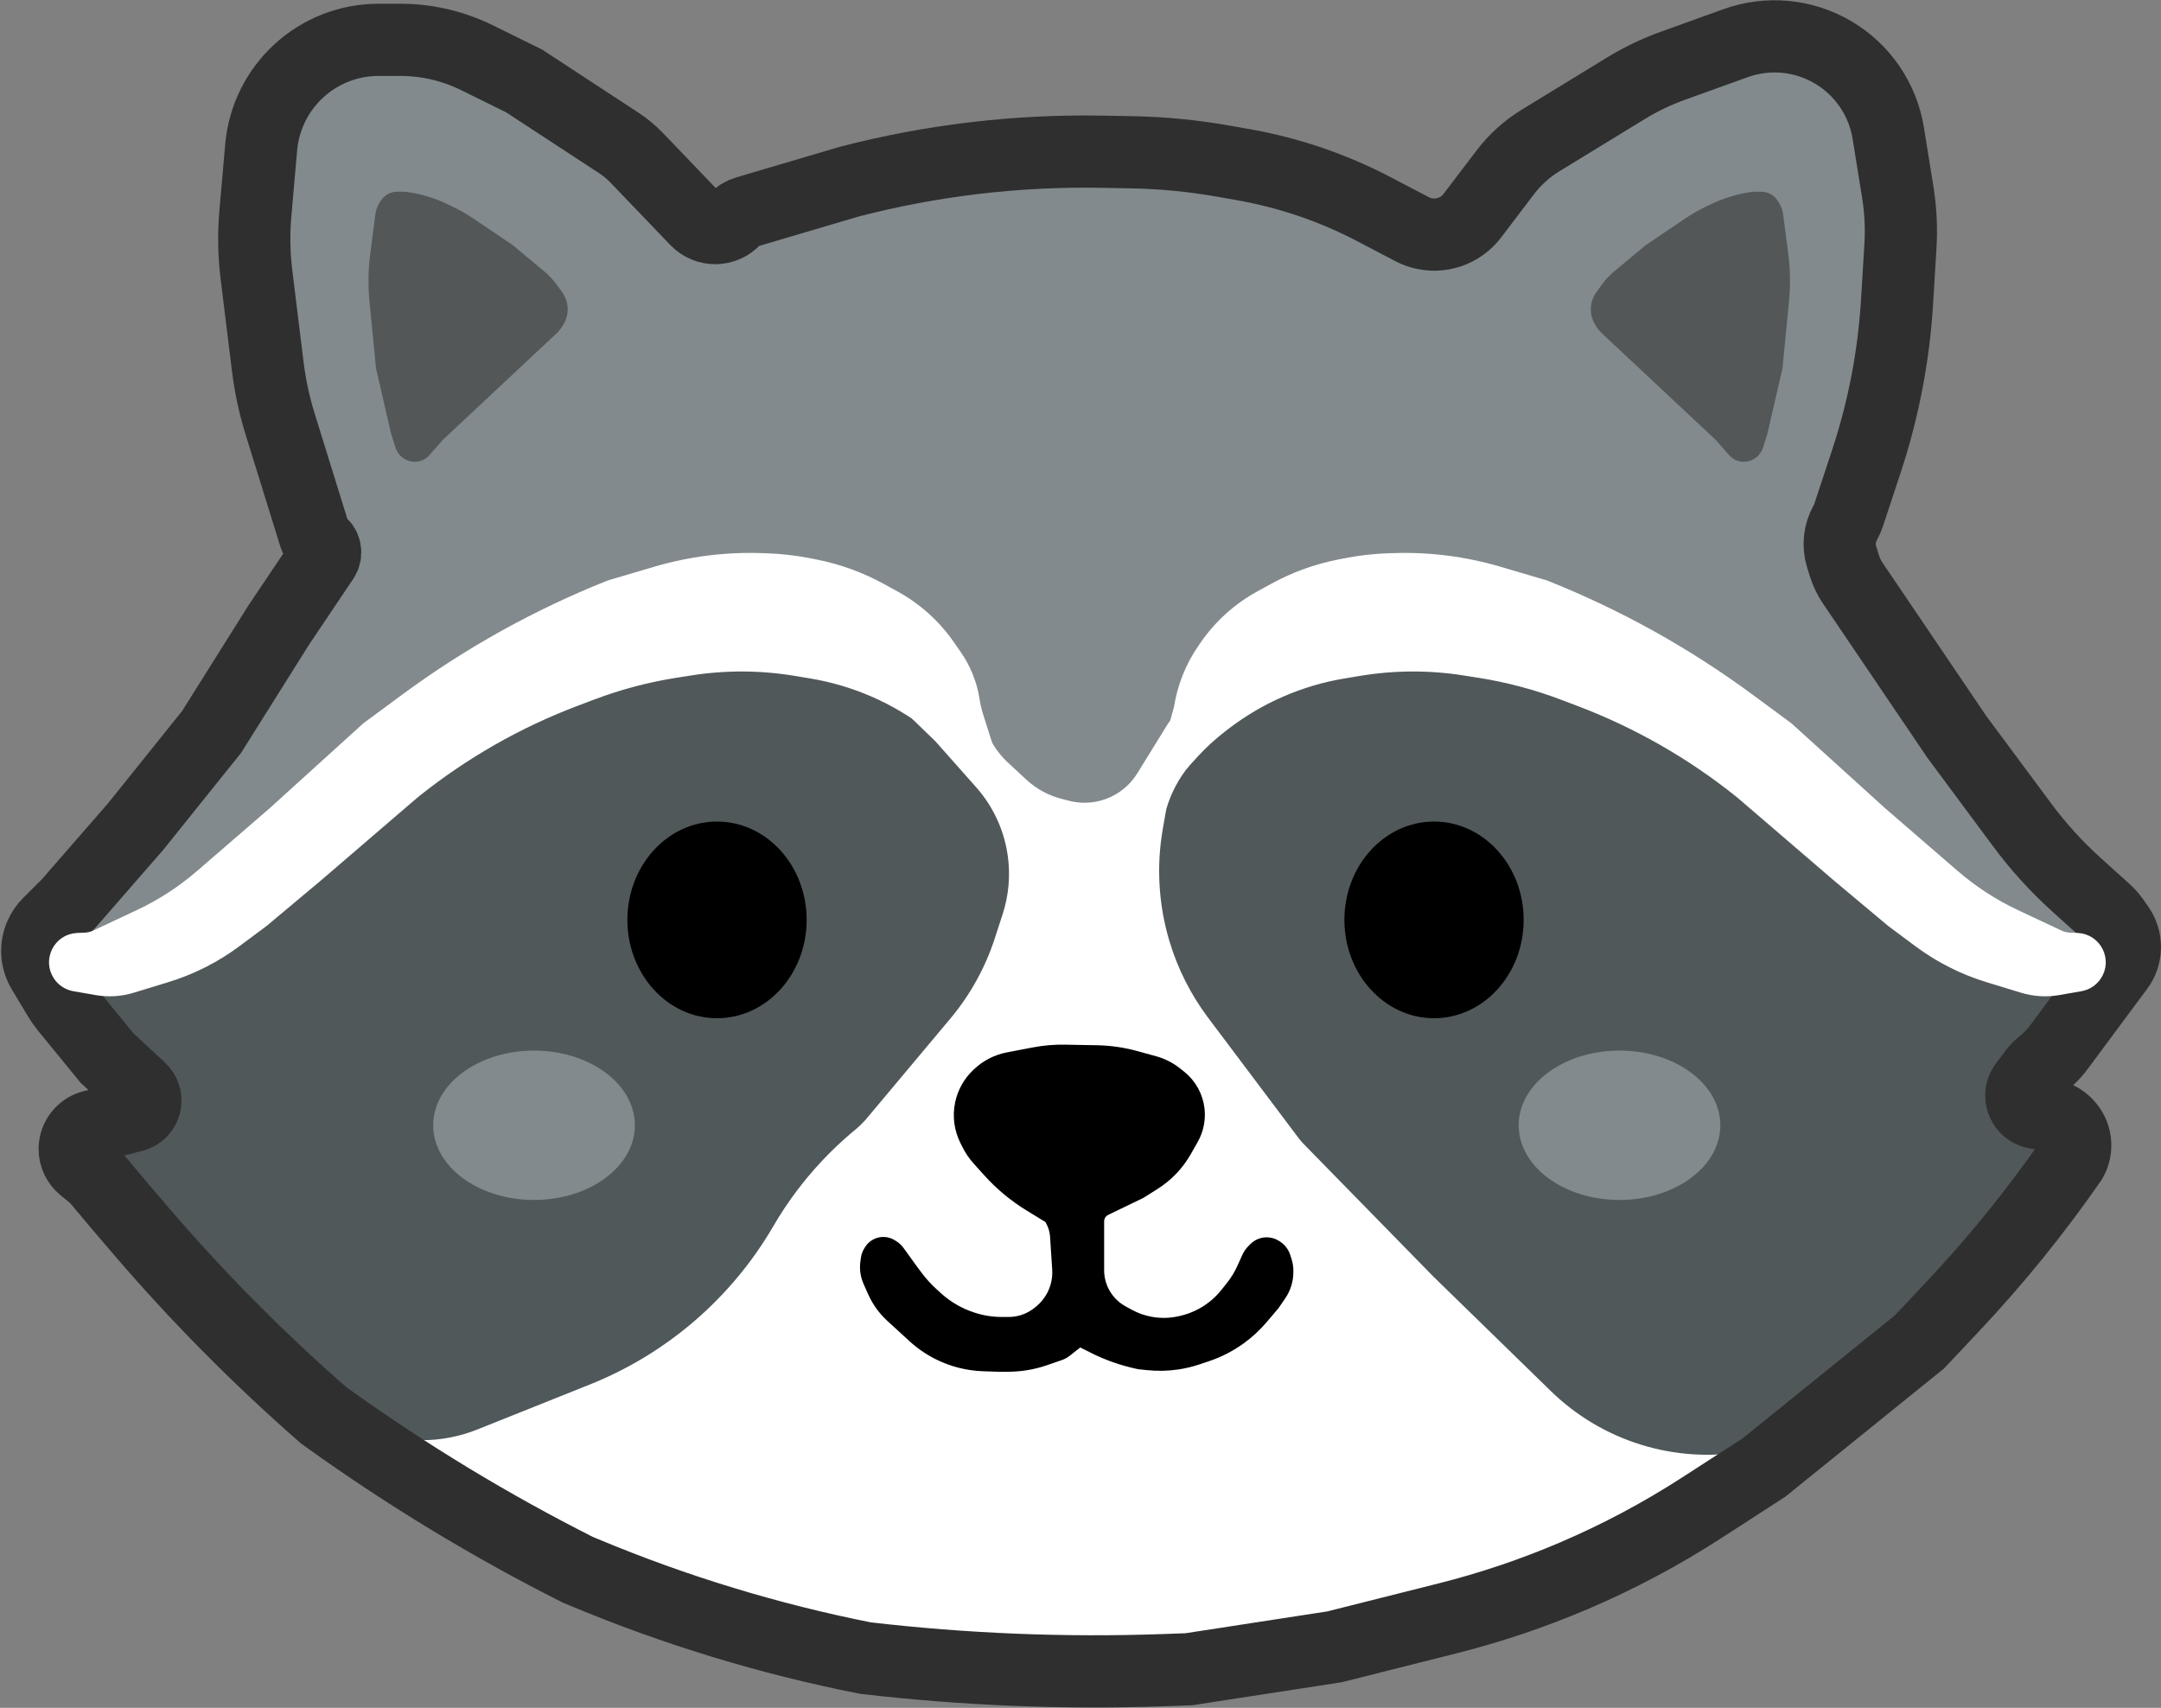 <svg width="868" height="686" viewBox="0 0 868 686" fill="none" xmlns="http://www.w3.org/2000/svg">
<rect x="0" y="0" width="868" height="686" fill="#808080" stroke="none"/>
<path d="M168.472 571.803L148.773 570.524C142.958 570.147 139.592 576.991 143.442 581.366C143.812 581.787 144.235 582.158 144.7 582.471L171.5 600.5L210.788 621.737C233.871 634.214 258.143 644.355 283.243 652.007C312.646 660.972 342.998 666.464 373.678 668.373L385.796 669.127C421.824 671.369 457.99 669.682 493.654 664.096L528.453 658.646C552.439 654.889 576.055 649.065 599.038 641.238L648.578 624.368C654.163 622.466 659.444 619.766 664.256 616.352L710.014 583.891C713.02 581.759 713.675 577.568 711.464 574.62C710.227 572.971 708.286 572 706.225 572H700.155C699.054 572 697.954 571.903 696.87 571.709L684.5 569.5C670.223 564.852 656.586 558.43 643.909 550.385L637 546C623.064 536.378 610.503 524.905 599.662 511.895L593.5 504.5L565.936 471.791C559.321 463.941 552.135 456.59 544.437 449.798C535.164 441.616 525.181 434.274 514.607 427.86L500 419C484.42 411.707 467.84 406.78 450.806 404.381L441 403H428.673C414.962 403 401.323 404.975 388.175 408.864C377.759 411.944 367.728 416.204 358.278 421.559L354.704 423.584C346.58 428.188 338.83 433.421 331.524 439.235L318 450L296 472L276 496.5L262.763 512.143C253.286 523.343 242.545 533.411 230.755 542.144L221.043 549.338C212.395 555.744 202.847 560.835 192.708 564.446L174.357 570.982C172.472 571.654 170.469 571.933 168.472 571.803Z" fill="white" stroke="#F2F5F4" stroke-width="5"/>
<path d="M42.666 386.241L27.845 383.511C20.831 382.219 18.065 373.649 23 368.5L49.499 333L79.999 289L118.657 243.9C122.801 239.065 125.491 233.157 126.417 226.858C127.13 222.011 126.779 217.067 125.387 212.37L111.5 165.5L100.729 112.476C99.246 105.177 98.499 97.748 98.499 90.3V75.855C98.499 63.873 101.953 52.144 108.446 42.073L111.048 38.037C118.677 26.205 130.841 18.036 144.681 15.453C154.978 13.531 165.618 14.814 175.163 19.129L215.621 37.418C227.466 42.773 238.393 49.96 248.001 58.716L261.001 70.564C268.856 77.723 278.488 82.644 288.893 84.811C301.919 87.525 315.479 85.786 327.398 79.873L345.222 71.031C363.109 62.158 382.969 58.014 402.912 58.992L490.333 63.281C500.073 63.758 509.717 65.438 519.045 68.282L571.155 84.169C580.907 87.142 591.504 84.496 598.713 77.287C600.232 75.767 601.924 74.431 603.753 73.304L670 32.5L693.337 20.377C703.001 15.356 714.325 14.609 724.565 18.317C732.935 21.347 740.015 27.152 744.627 34.766L752.888 48.404C763.285 65.567 767.205 85.882 763.94 105.681L754.969 160.09C753.993 166.005 752.252 171.768 749.789 177.233C741.948 194.63 741.654 214.497 748.977 232.119L751.18 237.42C752.724 241.135 754.539 244.732 756.609 248.182L777.016 282.194C785.317 296.029 795.004 308.983 805.927 320.856L832.475 349.713C834.475 351.886 836.062 354.405 837.158 357.147L841.367 367.669C845.741 378.605 837.688 390.5 825.91 390.5C822.394 390.5 818.967 389.386 816.123 387.319L723.5 320L693.462 294.468C667.826 272.677 634.734 261.684 601.155 263.802L536.552 267.878C512.385 269.403 492.646 287.76 489.374 311.753C488.147 320.753 484.531 329.26 478.903 336.389L475.642 340.519C464.686 354.397 446.381 360.202 429.429 355.174L422.223 353.037C408.151 348.863 398.5 335.933 398.5 321.255C398.5 314.575 396.481 308.05 392.708 302.536L377.892 280.881C374.308 275.644 370.147 270.826 365.486 266.519C345.135 247.714 316.865 240.067 289.81 246.05L262.106 252.175C243.243 256.346 225.457 264.407 209.886 275.843L145 323.5L55.272 383.632C51.571 386.112 47.047 387.048 42.666 386.241Z" fill="#828A8D" stroke="#858992" stroke-width="5"/>
<path d="M236.009 553.796L190.817 571.873C184.001 574.599 176.728 576 169.387 576C155.587 576 142.245 571.054 131.779 562.06L83.999 521L51.501 491.996C42.704 484.145 38.194 472.559 39.367 460.826L40.043 454.067C40.34 451.092 41.528 448.275 43.452 445.986C47.877 440.717 48.108 433.1 44.011 427.573L30.702 409.622C29.903 408.545 29.238 407.375 28.72 406.137C24.542 396.158 30.848 384.908 41.54 383.263L58.105 380.715C63.276 379.919 68.147 377.773 72.224 374.494L112 342.5L157.483 305.915C173.076 293.374 190.431 283.198 208.99 275.716L230.613 266.999C260.285 255.037 293.28 253.749 323.813 263.301C356.075 273.393 383.608 295.014 401 324L407.234 333.188C409.396 336.374 412.072 339.179 415.152 341.489L417.349 343.137C424.399 348.424 433.466 350.23 442.003 348.046C447.231 346.708 451.983 343.943 455.729 340.058L456.779 338.969C461.174 334.412 464.226 328.73 465.6 322.549L466.425 318.835C467.795 312.672 470.368 306.841 473.998 301.676L476.521 298.085C479.827 293.38 483.702 289.1 488.056 285.344L492.63 281.397C502.149 273.184 512.913 266.536 524.517 261.701C544.46 253.391 566.293 250.682 587.661 253.865L594.119 254.826C614.785 257.904 634.519 265.499 651.916 277.071L734.5 332L783.878 367.144C787.929 370.027 792.444 372.195 797.226 373.555L829.845 382.832C837.638 385.049 841.741 393.579 838.607 401.05C838.204 402.013 837.689 402.927 837.075 403.771L826 419L820.704 427.961C816.258 435.485 817.905 445.12 824.596 450.741C832.044 456.997 833.122 468.059 827.024 475.636L821.5 482.5L747.824 556.175C734.929 569.07 718.334 577.622 700.35 580.64C672.788 585.266 644.672 576.472 624.658 556.965L577.5 511L514.842 446.95C497.123 428.837 473.862 417.159 448.75 413.77C421.207 410.053 393.256 416.549 370.175 432.032L353.618 443.138C335.115 455.55 319.674 472.006 308.464 491.262C291.963 519.604 266.459 541.616 236.009 553.796Z" fill="#50585A" stroke="#4F585A" stroke-width="5"/>
<path d="M23.533 400.555L17.177 389.962C14.56 385.601 14.244 380.234 16.331 375.596C17.104 373.88 18.182 372.318 19.513 370.987L27.5 363L54.499 332L84.999 294L112 251L129.821 224.485C131.289 222.3 130.669 219.335 128.449 217.922C127.513 217.327 126.819 216.419 126.49 215.359L112.531 170.379C110.181 162.808 108.513 155.042 107.546 147.175L102.997 110.178C102.001 102.082 101.859 93.903 102.572 85.777L104.904 59.184C105.931 47.482 111.274 36.579 119.893 28.598C128.64 20.499 140.122 16 152.042 16H160.783C171.451 16 181.977 18.451 191.547 23.165L210.5 32.5L248.444 57.345C251.139 59.109 253.625 61.174 255.854 63.499L279.733 88.4C283.93 92.778 290.959 92.676 295.028 88.179C296.317 86.754 297.975 85.712 299.817 85.167L341 73C374.177 64.374 408.378 60.318 442.653 60.945L454.667 61.165C466.87 61.388 479.037 62.562 491.057 64.677L499.352 66.136C517.674 69.359 535.387 75.394 551.867 84.026L567.179 92.046C568.389 92.68 569.664 93.183 570.981 93.546C578.542 95.632 586.612 92.907 591.361 86.663L604.629 69.218C608.509 64.117 613.305 59.784 618.772 56.44L653.012 35.497C658.988 31.842 665.32 28.803 671.911 26.428L697.108 17.349C710.028 12.692 724.349 14.019 736.195 20.968C748.103 27.954 756.268 39.894 758.459 53.525L762.292 77.373C763.427 84.436 763.781 91.603 763.348 98.743L761.988 121.195C760.668 142.973 756.535 164.489 749.693 185.207L742.529 206.898C742.177 207.963 741.722 208.993 741.172 209.971C738.828 214.139 738.303 219.088 739.72 223.655L740.848 227.289C741.611 229.749 742.734 232.084 744.178 234.218L786 296L812.351 331.501C818.767 340.146 826.026 348.132 834.021 355.342L845.49 365.687C846.826 366.892 848.023 368.242 849.06 369.711L850.968 372.414C852.615 374.747 853.5 377.533 853.5 380.39C853.5 383.382 852.529 386.294 850.733 388.688L847.5 393L826.891 420.777C825.302 422.918 823.464 424.863 821.416 426.57L819.977 427.769C818.995 428.587 818.109 429.513 817.334 430.53L813.336 435.777C811.617 438.034 811.414 441.1 812.822 443.564C813.883 445.42 815.727 446.696 817.839 447.034L823.028 447.865C825.61 448.278 827.995 449.495 829.843 451.344L830.009 451.51C833.847 455.347 834.66 461.27 832 466C817.686 486.638 801.86 506.186 784.654 524.482L771 539L708.5 589.5L683.458 605.688C667.182 616.21 650.039 625.328 632.216 632.941C615.764 639.97 598.785 645.694 581.435 650.062L536 661.5L477.5 670.5L467.868 670.844C427.68 672.279 387.442 670.66 347.5 666C308.929 658.352 271.22 646.87 234.933 631.724L232 630.5C197.052 612.86 163.522 592.541 131.71 569.727L130 568.5C103.701 545.53 79.104 520.682 56.403 494.152L48.999 485.5L39.654 474.374C38.886 473.46 38.036 472.618 37.114 471.859L33.449 468.84C31.265 467.042 30 464.361 30 461.532C30 457.123 33.043 453.298 37.339 452.306L42.999 451L53.688 448.187C57.813 447.102 59.705 442.329 57.445 438.712C57.149 438.239 56.793 437.808 56.384 437.429L42.999 425L26.805 405.206C25.603 403.737 24.509 402.183 23.533 400.555Z" stroke="#2F2F2F" stroke-width="29"/>
<ellipse cx="288" cy="369.5" rx="36" ry="39.5" fill="black"/>
<ellipse cx="576" cy="369.5" rx="36" ry="39.5" fill="black"/>
<ellipse cx="214.5" cy="452" rx="40.5" ry="30" fill="#828A8D"/>
<ellipse cx="650.5" cy="452" rx="40.5" ry="30" fill="#828A8D"/>
<path d="M179.774 84.806L177.812 83.895C172.966 81.645 167.801 80.163 162.5 79.5H159.498C158.838 79.5 158.185 79.626 157.573 79.871C156.55 80.28 155.685 81.003 155.102 81.937L154.5 82.898C153.841 83.954 153.417 85.139 153.257 86.373L151.196 102.267C150.401 108.403 150.302 114.609 150.9 120.766L153.5 147.5L159.5 173.5L161.214 178.986C161.712 180.582 162.884 181.879 164.42 182.538L164.498 182.571C165.159 182.854 165.87 183 166.59 183C168.121 183 169.578 182.339 170.586 181.186L176 175L221.847 132.079C222.611 131.363 223.273 130.544 223.812 129.646L224.215 128.974C225.365 127.057 225.779 124.787 225.379 122.588C225.129 121.214 224.57 119.915 223.745 118.789L221.406 115.6C220.14 113.873 218.668 112.307 217.023 110.936L204.5 100.5L188.818 89.915C185.944 87.975 182.919 86.266 179.774 84.806Z" fill="#535758" stroke="#535758" stroke-width="5"/>
<path d="M687.225 84.806L689.187 83.895C694.033 81.645 699.198 80.163 704.5 79.5H707.501C708.161 79.5 708.814 79.626 709.427 79.871C710.449 80.28 711.314 81.003 711.897 81.937L712.499 82.898C713.158 83.954 713.582 85.139 713.742 86.373L715.803 102.267C716.598 108.403 716.697 114.609 716.099 120.766L713.5 147.5L707.5 173.5L705.785 178.986C705.287 180.582 704.115 181.879 702.579 182.538L702.501 182.571C701.84 182.854 701.129 183 700.409 183C698.878 183 697.421 182.339 696.413 181.186L691 175L645.152 132.079C644.388 131.363 643.726 130.544 643.187 129.646L642.784 128.974C641.634 127.057 641.22 124.787 641.62 122.588C641.87 121.214 642.429 119.915 643.254 118.789L645.593 115.6C646.859 113.873 648.331 112.307 649.976 110.936L662.5 100.5L678.181 89.915C681.055 87.975 684.08 86.266 687.225 84.806Z" fill="#535758" stroke="#535758" stroke-width="5"/>
<path d="M34.288 377.101L31.064 377.247C23.812 377.577 19.723 385.722 23.79 391.734C25.202 393.821 27.401 395.245 29.884 395.68L38.789 397.238C43.529 398.068 48.398 397.767 53.001 396.361L66.87 392.123C76.882 389.064 86.292 384.304 94.688 378.051L105.5 370L127 352L166 318.5L166.792 317.866C186.145 302.384 207.799 290.024 230.972 281.235L237.567 278.733C248.493 274.589 259.818 271.585 271.361 269.769L277.299 268.835C291.341 266.626 305.647 266.691 319.669 269.028L325.9 270.067C343.362 272.977 359.833 280.161 373.846 290.978C378.606 294.653 383.05 298.721 387.129 303.141L393 309.5L398.271 316.09C399.418 317.523 401.681 316.205 401 314.5L392.494 287.64C391.832 285.55 391.332 283.412 390.999 281.244C390.012 274.832 387.577 268.73 383.879 263.4L381.082 259.37C375.438 251.234 367.98 244.522 359.299 239.761L353.722 236.702C345.621 232.26 336.89 229.078 327.831 227.266L325.316 226.763C319.449 225.59 313.493 224.908 307.512 224.723L305.358 224.657C291.209 224.222 277.081 226.04 263.503 230.044L245 235.5C215.788 247.118 188.196 262.453 162.905 281.126L147.5 292.5L110 326.5L80.764 351.765C73.29 358.225 64.966 363.63 56.024 367.829L38.503 376.059C37.18 376.68 35.748 377.034 34.288 377.101Z" fill="white" stroke="white" stroke-width="5"/>
<path d="M831.211 377.101L834.436 377.247C841.687 377.577 845.776 385.722 841.709 391.734C840.297 393.821 838.098 395.245 835.615 395.68L826.71 397.238C821.97 398.068 817.101 397.767 812.499 396.361L798.629 392.123C788.617 389.064 779.207 384.304 770.811 378.051L760 370L738.5 352L699.5 318.5L698.707 317.866C679.354 302.384 657.7 290.024 634.527 281.235L627.932 278.733C617.006 274.589 605.681 271.585 594.138 269.769L588.2 268.835C574.158 266.626 559.852 266.691 545.83 269.028L539.599 270.067C522.137 272.977 505.666 280.161 491.653 290.978L490.51 291.86C486.51 294.948 482.777 298.366 479.349 302.079L472.745 309.234C472.582 309.411 472.439 309.605 472.319 309.813L465.789 321.155C465.247 322.096 463.805 321.568 464 320.5L474 284.5C475.316 275.946 478.564 267.804 483.498 260.694L484.417 259.37C490.061 251.234 497.519 244.522 506.2 239.761L511.777 236.702C519.878 232.26 528.609 229.078 537.668 227.266L540.183 226.763C546.05 225.59 552.006 224.908 557.987 224.723L560.141 224.657C574.29 224.222 588.418 226.04 601.996 230.044L620.5 235.5C649.711 247.118 677.303 262.453 702.594 281.126L718 292.5L755.5 326.5L784.735 351.765C792.209 358.225 800.534 363.63 809.475 367.829L826.996 376.059C828.319 376.68 829.751 377.034 831.211 377.101Z" fill="white" stroke="white" stroke-width="5"/>
<path d="M383.629 410.765L349.5 451.5L346.233 454.866C341.286 459.962 344.897 468.5 352 468.5H488.936C489.644 468.5 490.351 468.55 491.052 468.65L515.2 472.1C521.702 473.029 525.644 465.145 521 460.5L483.297 410.359C476.155 400.862 470.752 390.174 467.337 378.792C462.841 363.804 461.901 347.974 464.592 332.559L466 324.5C467.977 317.578 471.393 311.151 476.023 305.638L479.5 301.5L481.422 298.571C484.454 293.95 480.211 288.017 474.858 289.394C473.345 289.783 472.041 290.742 471.219 292.071L458.927 311.956C456.673 315.601 453.596 318.667 449.942 320.906C443.59 324.8 435.925 325.937 428.716 324.056L425.545 323.229C419.936 321.766 414.776 318.935 410.528 314.99L403.053 308.049C398.433 303.76 395.033 298.323 393.197 292.292L388.05 275.38C386.535 270.402 381.943 267 376.74 267C366.11 267 360.88 279.935 368.523 287.323L377.5 296L393.945 314.539C401.153 322.664 405.792 332.742 407.276 343.502C408.41 351.727 407.666 360.102 405.1 367.999L401.953 377.681C398.021 389.781 391.8 401.012 383.629 410.765Z" fill="white" stroke="white" stroke-width="5"/>
<path d="M393.037 465.809L397.287 470.515C402.071 475.811 407.592 480.39 413.681 484.111L421.681 489C423.2 491.293 424.094 493.944 424.273 496.689L425.127 509.794C425.371 513.525 424.573 517.249 422.824 520.554C421.619 522.83 419.989 524.855 418.023 526.519L417.492 526.968C415.518 528.639 413.225 529.892 410.752 530.653C408.927 531.214 407.029 531.5 405.119 531.5H402.369C398.48 531.5 394.614 530.894 390.911 529.704L390.641 529.617C385.276 527.892 380.346 525.033 376.184 521.234L374.464 519.664C372.16 517.559 370.057 515.243 368.184 512.747L366.5 510.5L360.912 502.763C360.309 501.929 359.551 501.22 358.679 500.674L358.072 500.295C356.741 499.463 355.142 499.171 353.603 499.479C351.942 499.812 350.49 500.815 349.592 502.252L349.322 502.685C348.78 503.552 348.425 504.523 348.28 505.535L348.076 506.966C347.699 509.602 348.073 512.291 349.155 514.724L350.98 518.83C352.642 522.57 355.056 525.927 358.073 528.692L367 536.876C369.985 539.612 373.337 541.919 376.959 543.73C382.586 546.543 388.755 548.105 395.043 548.308L401 548.5H404.852C409.915 548.5 414.943 547.658 419.729 546.007L425.656 543.963C426.545 543.657 427.377 543.203 428.117 542.622L433.059 538.739C433.596 538.317 434.363 538.363 434.845 538.845C434.947 538.948 435.066 539.033 435.195 539.098L441 542C445.985 544.326 451.209 546.102 456.579 547.295L457.5 547.5L461.011 547.87C464.987 548.288 469.001 548.2 472.955 547.607C475.646 547.203 478.298 546.567 480.88 545.707L484.714 544.429C489.542 542.819 494.094 540.477 498.21 537.483C501.392 535.169 504.287 532.485 506.835 529.488L511.5 524L514.137 520.164C516.001 517.452 517 514.238 517 510.947V510.35C517 509.124 516.816 507.904 516.455 506.732L515.92 504.993C515.33 503.073 514.019 501.455 512.262 500.479L512.013 500.341C511.021 499.789 509.904 499.5 508.768 499.5C506.995 499.5 505.295 500.204 504.042 501.457L503.227 502.273C502.415 503.084 501.758 504.036 501.287 505.082L499.338 509.414C498.117 512.127 496.559 514.675 494.701 516.999L492.507 519.741C487.969 525.413 481.645 529.381 474.564 530.999L473.982 531.132C470.037 532.034 465.947 532.109 461.971 531.352L461.817 531.322C458.956 530.777 456.196 529.794 453.635 528.407L450.976 526.966C447.418 525.039 444.566 522.028 442.833 518.371C441.626 515.822 441 513.037 441 510.216V508V490.592C441 488.954 441.744 487.404 443.024 486.381C443.34 486.128 443.684 485.911 444.048 485.735L458 479L463.578 475.487C468.778 472.213 473.087 467.703 476.12 462.359L478.895 457.47C480.914 453.912 481.773 449.813 481.352 445.744C480.807 440.473 478.156 435.645 474.001 432.355L472.404 431.091C469.827 429.051 466.867 427.551 463.698 426.68L456.135 424.6C451.064 423.205 445.84 422.451 440.582 422.353L427.762 422.116C423.598 422.039 419.438 422.395 415.348 423.178L404.902 425.178C400.396 426.041 396.233 428.183 392.91 431.347L392.582 431.66C389.272 434.811 387.003 438.898 386.078 443.373C385.055 448.313 385.727 453.454 387.983 457.967L388.807 459.614C389.93 461.861 391.353 463.945 393.037 465.809Z" fill="black"/>
<path d="M422.5 489.5L421.681 489M421.681 489L413.681 484.111C407.592 480.39 402.071 475.811 397.287 470.515L393.037 465.809C391.353 463.945 389.93 461.861 388.807 459.614L387.983 457.967C385.727 453.454 385.055 448.313 386.078 443.373V443.373C387.003 438.898 389.272 434.811 392.582 431.66L392.91 431.347C396.233 428.183 400.396 426.041 404.902 425.178L415.348 423.178C419.438 422.395 423.598 422.039 427.762 422.116L440.582 422.353C445.84 422.451 451.064 423.205 456.135 424.6L463.698 426.68C466.867 427.551 469.827 429.051 472.404 431.091L474.001 432.355C478.156 435.645 480.807 440.473 481.352 445.744V445.744C481.773 449.813 480.914 453.912 478.895 457.469L476.12 462.359C473.087 467.703 468.778 472.213 463.578 475.487L458 479L444.048 485.735C443.684 485.911 443.34 486.128 443.024 486.381V486.381C441.744 487.404 441 488.954 441 490.592V508V510.216C441 513.037 441.626 515.822 442.833 518.371V518.371C444.566 522.028 447.418 525.039 450.976 526.966L453.635 528.407C456.196 529.794 458.956 530.777 461.817 531.322L461.971 531.352C465.947 532.109 470.037 532.034 473.982 531.132L474.564 530.999C481.645 529.381 487.969 525.413 492.507 519.741L494.701 516.999C496.559 514.675 498.117 512.127 499.338 509.414L501.287 505.082C501.758 504.036 502.415 503.084 503.227 502.273L504.042 501.457C505.295 500.204 506.995 499.5 508.768 499.5V499.5C509.904 499.5 511.021 499.789 512.013 500.341L512.262 500.479C514.019 501.455 515.33 503.072 515.92 504.993L516.455 506.732C516.816 507.904 517 509.124 517 510.35V510.947C517 514.238 516.001 517.452 514.137 520.164L511.5 524L506.835 529.488C504.287 532.485 501.392 535.169 498.21 537.483V537.483C494.094 540.476 489.542 542.819 484.714 544.429L480.88 545.707C478.298 546.567 475.646 547.203 472.955 547.607V547.607C469.001 548.2 464.987 548.288 461.011 547.87L457.5 547.5L456.579 547.295C451.209 546.102 445.985 544.326 441 542V542L435.195 539.098C435.066 539.033 434.947 538.948 434.845 538.845V538.845C434.363 538.363 433.596 538.317 433.059 538.739L428.117 542.622C427.377 543.203 426.545 543.657 425.656 543.963L419.729 546.007C414.943 547.658 409.915 548.5 404.852 548.5H401L395.043 548.308C388.755 548.105 382.586 546.543 376.959 543.73V543.73C373.337 541.919 369.985 539.612 367 536.876L358.073 528.692C355.056 525.927 352.642 522.57 350.98 518.83L349.155 514.724C348.073 512.291 347.699 509.602 348.076 506.966L348.28 505.535C348.425 504.523 348.78 503.552 349.322 502.685L349.592 502.252C350.49 500.815 351.942 499.812 353.603 499.479V499.479C355.142 499.171 356.741 499.463 358.072 500.295L358.679 500.674C359.551 501.22 360.309 501.929 360.912 502.763L366.5 510.5L368.184 512.747C370.057 515.243 372.16 517.559 374.464 519.664L376.184 521.234C380.346 525.033 385.276 527.892 390.641 529.617L390.911 529.704C394.614 530.894 398.48 531.5 402.369 531.5H405.119C407.029 531.5 408.927 531.214 410.752 530.653V530.653C413.225 529.892 415.518 528.639 417.492 526.968L418.023 526.519C419.989 524.855 421.619 522.83 422.824 520.554V520.554C424.573 517.249 425.371 513.525 425.127 509.794L424.273 496.689C424.094 493.944 423.2 491.293 421.681 489V489Z" stroke="black" stroke-width="5"/>
</svg>
